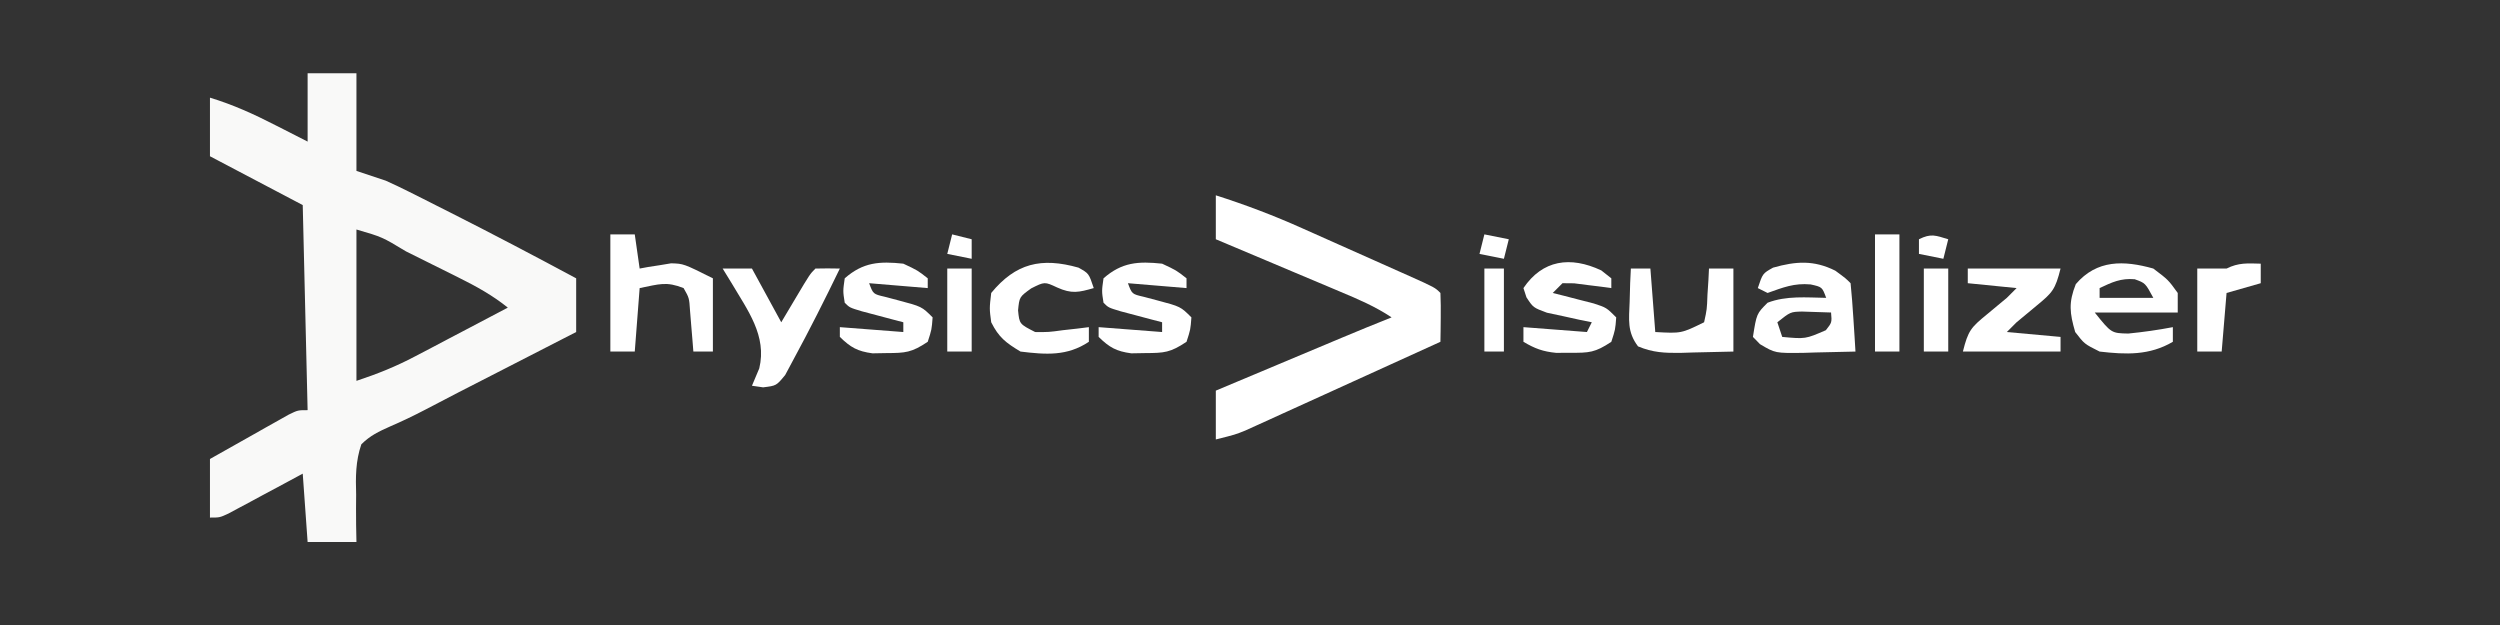 <?xml version="1.0" encoding="UTF-8"?>
<svg version="1.1" xmlns="http://www.w3.org/2000/svg" width="512" height="128">
<rect width="100%" height="100%" fill="#333333" stroke="none"/>
<path d="M0 0 C3.3 0 6.6 0 10 0 C10 6.6 10 13.2 10 20 C11.98 20.66 13.96 21.32 16 22 C17.616 22.727 19.217 23.489 20.801 24.285 C21.688 24.729 22.575 25.174 23.49 25.632 C24.421 26.104 25.353 26.576 26.312 27.062 C27.275 27.547 28.237 28.031 29.229 28.531 C37.882 32.903 46.459 37.413 55 42 C55 45.63 55 49.26 55 53 C53.987 53.519 52.974 54.038 51.93 54.573 C48.133 56.519 44.337 58.467 40.541 60.416 C38.905 61.255 37.269 62.094 35.633 62.932 C34.841 63.338 34.048 63.744 33.232 64.162 C32.451 64.562 31.669 64.963 30.864 65.375 C28.577 66.553 26.298 67.746 24.02 68.94 C21.663 70.169 19.345 71.282 16.9 72.335 C14.562 73.382 12.814 74.194 11 76 C9.82 79.469 9.827 82.676 9.938 86.312 C9.93 87.244 9.923 88.175 9.916 89.135 C9.904 91.423 9.947 93.712 10 96 C6.7 96 3.4 96 0 96 C-0.495 89.07 -0.495 89.07 -1 82 C-2.806 82.975 -2.806 82.975 -4.648 83.969 C-6.224 84.813 -7.799 85.656 -9.375 86.5 C-10.169 86.929 -10.963 87.359 -11.781 87.801 C-12.542 88.207 -13.302 88.613 -14.086 89.031 C-14.788 89.408 -15.489 89.785 -16.212 90.174 C-18 91 -18 91 -20 91 C-20 87.04 -20 83.08 -20 79 C-17.044 77.328 -14.086 75.662 -11.125 74 C-10.283 73.523 -9.441 73.046 -8.574 72.555 C-7.769 72.104 -6.963 71.652 -6.133 71.188 C-5.389 70.769 -4.646 70.35 -3.879 69.918 C-2 69 -2 69 0 69 C-0.495 48.21 -0.495 48.21 -1 27 C-7.27 23.7 -13.54 20.4 -20 17 C-20 13.04 -20 9.08 -20 5 C-15.262 6.443 -11.011 8.372 -6.625 10.625 C-5.984 10.95 -5.344 11.275 -4.684 11.609 C-3.121 12.403 -1.56 13.201 0 14 C0 9.38 0 4.76 0 0 Z M10 32 C10 42.23 10 52.46 10 63 C14.43 61.523 17.988 60.099 22.055 57.961 C23.718 57.091 23.718 57.091 25.414 56.203 C26.556 55.6 27.698 54.997 28.875 54.375 C30.04 53.764 31.206 53.153 32.406 52.523 C35.273 51.02 38.137 49.512 41 48 C37.845 45.464 34.576 43.666 30.957 41.863 C29.224 40.998 29.224 40.998 27.455 40.115 C26.858 39.82 26.26 39.524 25.645 39.219 C23.806 38.309 21.97 37.392 20.135 36.475 C15.271 33.536 15.271 33.536 10 32 Z " fill="#F9F9F8" transform="translate(63,15)"/>
<path d="M0 0 C6.08 1.945 11.898 4.144 17.719 6.758 C18.503 7.106 19.287 7.455 20.094 7.814 C21.732 8.543 23.369 9.274 25.005 10.007 C27.519 11.134 30.037 12.253 32.555 13.371 C34.151 14.083 35.748 14.795 37.344 15.508 C38.098 15.843 38.852 16.179 39.629 16.524 C44.884 18.884 44.884 18.884 46 20 C46.072 21.686 46.084 23.375 46.062 25.062 C46.053 25.982 46.044 26.901 46.035 27.848 C46.024 28.558 46.012 29.268 46 30 C40.094 32.692 34.186 35.379 28.275 38.063 C26.265 38.976 24.255 39.891 22.246 40.807 C19.358 42.123 16.468 43.435 13.578 44.746 C12.231 45.362 12.231 45.362 10.857 45.99 C10.016 46.37 9.176 46.75 8.31 47.142 C7.572 47.478 6.835 47.813 6.076 48.158 C4 49 4 49 0 50 C0 46.7 0 43.4 0 40 C4.323 38.185 8.646 36.37 12.97 34.556 C14.439 33.939 15.909 33.322 17.378 32.705 C19.495 31.816 21.613 30.927 23.73 30.039 C24.383 29.765 25.035 29.491 25.707 29.209 C29.126 27.775 32.553 26.365 36 25 C32.654 22.769 29.178 21.288 25.488 19.742 C24.76 19.434 24.032 19.126 23.282 18.809 C20.96 17.828 18.636 16.852 16.312 15.875 C14.736 15.21 13.16 14.545 11.584 13.879 C7.724 12.249 3.862 10.624 0 9 C0 6.03 0 3.06 0 0 Z " fill="#FFFFFF" transform="translate(249,40)"/>
<path d="M0 0 C1.65 0 3.3 0 5 0 C5.33 2.31 5.66 4.62 6 7 C6.58 6.893 7.16 6.786 7.758 6.676 C8.93 6.496 8.93 6.496 10.125 6.312 C10.891 6.185 11.656 6.057 12.445 5.926 C15 6 15 6 21 9 C21 13.95 21 18.9 21 24 C19.68 24 18.36 24 17 24 C16.939 23.229 16.879 22.458 16.816 21.664 C16.691 20.16 16.691 20.16 16.562 18.625 C16.481 17.627 16.4 16.63 16.316 15.602 C16.15 13.021 16.15 13.021 15 11 C11.446 9.604 10.072 10.186 6 11 C5.67 15.29 5.34 19.58 5 24 C3.35 24 1.7 24 0 24 C0 16.08 0 8.16 0 0 Z " fill="#FFFFFF" transform="translate(125,48)"/>
<path d="M0 0 C3.062 2.312 3.062 2.312 5 5 C5 6.32 5 7.64 5 9 C-0.61 9 -6.22 9 -12 9 C-8.596 13.239 -8.596 13.239 -5.125 13.312 C-2.048 13.005 0.963 12.579 4 12 C4 12.99 4 13.98 4 15 C-0.783 17.814 -5.6 17.632 -11 17 C-14.125 15.438 -14.125 15.438 -16 13 C-17.131 9.111 -17.386 6.966 -15.875 3.188 C-11.569 -1.836 -6.039 -1.704 0 0 Z M-11 4 C-11 4.66 -11 5.32 -11 6 C-7.37 6 -3.74 6 0 6 C-1.635 2.97 -1.635 2.97 -3.812 2.188 C-6.65 1.944 -8.455 2.798 -11 4 Z " fill="#FFFFFF" transform="translate(441,55)"/>
<path d="M0 0 C2.125 1.562 2.125 1.562 3.125 2.562 C3.36 4.912 3.539 7.268 3.688 9.625 C3.813 11.561 3.813 11.561 3.941 13.535 C4.002 14.534 4.063 15.533 4.125 16.562 C1.374 16.644 -1.374 16.703 -4.125 16.75 C-4.902 16.775 -5.68 16.8 -6.48 16.826 C-12.305 16.901 -12.305 16.901 -15.422 15.051 C-16.141 14.314 -16.141 14.314 -16.875 13.562 C-16.125 8.812 -16.125 8.812 -13.875 6.562 C-10.034 5.085 -5.922 5.495 -1.875 5.562 C-2.695 3.339 -2.695 3.339 -5.062 2.812 C-8.453 2.511 -10.698 3.433 -13.875 4.562 C-14.535 4.232 -15.195 3.902 -15.875 3.562 C-14.875 0.562 -14.875 0.562 -12.75 -0.625 C-8.073 -1.947 -4.405 -2.202 0 0 Z M-11.875 10.562 C-11.545 11.553 -11.215 12.543 -10.875 13.562 C-6.129 14.002 -6.129 14.002 -1.938 12.188 C-0.693 10.607 -0.693 10.607 -0.875 8.562 C-2.762 8.501 -2.762 8.501 -4.688 8.438 C-5.395 8.414 -6.103 8.391 -6.832 8.367 C-9.189 8.43 -9.189 8.43 -11.875 10.562 Z " fill="#FFFFFF" transform="translate(375.875,55.438)"/>
<path d="M0 0 C1.98 0 3.96 0 6 0 C7.98 3.63 9.96 7.26 12 11 C12.969 9.371 13.939 7.741 14.938 6.062 C17.875 1.125 17.875 1.125 19 0 C20.666 -0.041 22.334 -0.043 24 0 C20.943 6.315 17.785 12.583 14.438 18.75 C13.9 19.755 13.362 20.761 12.809 21.797 C11 24 11 24 8.285 24.328 C7.531 24.22 6.777 24.112 6 24 C6.495 22.824 6.99 21.649 7.5 20.438 C9.106 13.755 5.096 8.527 1.82 2.965 C1.22 1.986 0.619 1.008 0 0 Z " fill="#FFFFFF" transform="translate(148,55)"/>
<path d="M0 0 C1.32 0 2.64 0 4 0 C4.33 4.29 4.66 8.58 5 13 C10.322 13.296 10.322 13.296 15 11 C15.583 8.344 15.583 8.344 15.688 5.375 C15.753 4.372 15.819 3.369 15.887 2.336 C15.924 1.565 15.961 0.794 16 0 C17.65 0 19.3 0 21 0 C21 5.61 21 11.22 21 17 C16.916 17.093 16.916 17.093 12.75 17.188 C11.899 17.215 11.048 17.242 10.171 17.27 C6.916 17.306 4.495 17.208 1.469 15.938 C-0.786 12.963 -0.384 10.477 -0.25 6.812 C-0.214 5.54 -0.178 4.268 -0.141 2.957 C-0.094 1.981 -0.048 1.005 0 0 Z " fill="#FFFFFF" transform="translate(334,55)"/>
<path d="M0 0 C1.021 0.804 1.021 0.804 2.062 1.625 C2.062 2.285 2.062 2.945 2.062 3.625 C1.364 3.53 0.665 3.434 -0.055 3.336 C-0.965 3.225 -1.875 3.114 -2.812 3 C-3.717 2.884 -4.622 2.768 -5.555 2.648 C-6.341 2.641 -7.127 2.633 -7.938 2.625 C-8.598 3.285 -9.258 3.945 -9.938 4.625 C-8.781 4.915 -8.781 4.915 -7.602 5.211 C-6.599 5.471 -5.596 5.732 -4.562 6 C-3.565 6.255 -2.567 6.51 -1.539 6.773 C1.062 7.625 1.062 7.625 3.062 9.625 C2.875 12.125 2.875 12.125 2.062 14.625 C-1.278 16.852 -2.47 16.896 -6.375 16.875 C-7.322 16.88 -8.27 16.885 -9.246 16.891 C-11.963 16.622 -13.612 16.01 -15.938 14.625 C-15.938 13.635 -15.938 12.645 -15.938 11.625 C-11.648 11.955 -7.357 12.285 -2.938 12.625 C-2.607 11.965 -2.277 11.305 -1.938 10.625 C-2.781 10.455 -3.624 10.285 -4.492 10.109 C-5.588 9.867 -6.684 9.625 -7.812 9.375 C-9.448 9.027 -9.448 9.027 -11.117 8.672 C-13.938 7.625 -13.938 7.625 -15.32 5.516 C-15.524 4.892 -15.728 4.268 -15.938 3.625 C-12.02 -2.158 -6.346 -2.97 0 0 Z " fill="#FFFFFF" transform="translate(327.938,55.375)"/>
<path d="M0 0 C2.938 1.375 2.938 1.375 5 3 C5 3.66 5 4.32 5 5 C1.04 4.67 -2.92 4.34 -7 4 C-6.176 6.226 -6.176 6.226 -3.785 6.781 C-2.887 7.018 -1.988 7.256 -1.062 7.5 C3.783 8.783 3.783 8.783 6 11 C5.812 13.5 5.812 13.5 5 16 C1.678 18.215 0.45 18.297 -3.438 18.312 C-4.385 18.329 -5.332 18.346 -6.309 18.363 C-9.398 17.946 -10.78 17.157 -13 15 C-13 14.34 -13 13.68 -13 13 C-8.71 13.33 -4.42 13.66 0 14 C0 13.34 0 12.68 0 12 C-0.782 11.795 -1.565 11.59 -2.371 11.379 C-3.383 11.109 -4.395 10.84 -5.438 10.562 C-6.447 10.296 -7.456 10.029 -8.496 9.754 C-11 9 -11 9 -12 8 C-12.375 5.625 -12.375 5.625 -12 3 C-8.238 -0.306 -4.87 -0.522 0 0 Z " fill="#FFFFFF" transform="translate(238,54)"/>
<path d="M0 0 C2.938 1.375 2.938 1.375 5 3 C5 3.66 5 4.32 5 5 C1.04 4.67 -2.92 4.34 -7 4 C-6.176 6.226 -6.176 6.226 -3.785 6.781 C-2.887 7.018 -1.988 7.256 -1.062 7.5 C3.783 8.783 3.783 8.783 6 11 C5.812 13.5 5.812 13.5 5 16 C1.678 18.215 0.45 18.297 -3.438 18.312 C-4.385 18.329 -5.332 18.346 -6.309 18.363 C-9.398 17.946 -10.78 17.157 -13 15 C-13 14.34 -13 13.68 -13 13 C-8.71 13.33 -4.42 13.66 0 14 C0 13.34 0 12.68 0 12 C-0.782 11.795 -1.565 11.59 -2.371 11.379 C-3.383 11.109 -4.395 10.84 -5.438 10.562 C-6.447 10.296 -7.456 10.029 -8.496 9.754 C-11 9 -11 9 -12 8 C-12.375 5.625 -12.375 5.625 -12 3 C-8.238 -0.306 -4.87 -0.522 0 0 Z " fill="#FFFFFF" transform="translate(185,54)"/>
<path d="M0 0 C6.27 0 12.54 0 19 0 C17.92 4.319 17.337 4.937 14.062 7.625 C13.352 8.215 12.642 8.806 11.91 9.414 C11.28 9.937 10.649 10.461 10 11 C9.34 11.66 8.68 12.32 8 13 C11.63 13.33 15.26 13.66 19 14 C19 14.99 19 15.98 19 17 C12.4 17 5.8 17 -1 17 C0.08 12.681 0.663 12.063 3.938 9.375 C5.003 8.489 5.003 8.489 6.09 7.586 C6.72 7.063 7.351 6.539 8 6 C8.66 5.34 9.32 4.68 10 4 C6.7 3.67 3.4 3.34 0 3 C0 2.01 0 1.02 0 0 Z " fill="#FFFFFF" transform="translate(403,55)"/>
<path d="M0 0 C2.125 1.188 2.125 1.188 3.125 4.188 C0.036 5.07 -1.387 5.407 -4.375 4.062 C-6.935 2.866 -6.935 2.866 -9.688 4.25 C-12.107 5.998 -12.107 5.998 -12.375 8.75 C-12.099 11.546 -12.099 11.546 -8.875 13.188 C-6.121 13.212 -6.121 13.212 -3.188 12.812 C-2.194 12.702 -1.2 12.591 -0.176 12.477 C0.583 12.381 1.343 12.286 2.125 12.188 C2.125 13.178 2.125 14.168 2.125 15.188 C-2.324 18.153 -6.656 17.828 -11.875 17.188 C-14.877 15.386 -16.327 14.284 -17.875 11.188 C-18.25 8.375 -18.25 8.375 -17.875 5.188 C-12.862 -0.909 -7.616 -2.152 0 0 Z " fill="#FFFFFF" transform="translate(220.875,54.812)"/>
<path d="M0 0 C1.65 0 3.3 0 5 0 C5 7.92 5 15.84 5 24 C3.35 24 1.7 24 0 24 C0 16.08 0 8.16 0 0 Z " fill="#FFFFFF" transform="translate(384,48)"/>
<path d="M0 0 C0 1.32 0 2.64 0 4 C-2.31 4.66 -4.62 5.32 -7 6 C-7.33 9.96 -7.66 13.92 -8 18 C-9.65 18 -11.3 18 -13 18 C-13 12.39 -13 6.78 -13 1 C-11.02 1 -9.04 1 -7 1 C-4.537 -0.231 -2.72 -0.072 0 0 Z " fill="#FFFFFF" transform="translate(463,54)"/>
<path d="M0 0 C1.65 0 3.3 0 5 0 C5 5.61 5 11.22 5 17 C3.35 17 1.7 17 0 17 C0 11.39 0 5.78 0 0 Z " fill="#FFFFFF" transform="translate(394,55)"/>
<path d="M0 0 C1.65 0 3.3 0 5 0 C5 5.61 5 11.22 5 17 C3.35 17 1.7 17 0 17 C0 11.39 0 5.78 0 0 Z " fill="#FFFFFF" transform="translate(194,55)"/>
<path d="M0 0 C1.32 0 2.64 0 4 0 C4 5.61 4 11.22 4 17 C2.68 17 1.36 17 0 17 C0 11.39 0 5.78 0 0 Z " fill="#FFFFFF" transform="translate(304,55)"/>
<path d="M0 0 C1.65 0.33 3.3 0.66 5 1 C4.67 2.32 4.34 3.64 4 5 C2.35 4.67 0.7 4.34 -1 4 C-0.67 2.68 -0.34 1.36 0 0 Z " fill="#FFFFFF" transform="translate(304,48)"/>
<path d="M0 0 C-0.33 1.32 -0.66 2.64 -1 4 C-2.65 3.67 -4.3 3.34 -6 3 C-6 2.01 -6 1.02 -6 0 C-3.509 -1.245 -2.589 -0.777 0 0 Z " fill="#FFFFFF" transform="translate(399,49)"/>
<path d="M0 0 C1.98 0.495 1.98 0.495 4 1 C4 2.32 4 3.64 4 5 C2.35 4.67 0.7 4.34 -1 4 C-0.67 2.68 -0.34 1.36 0 0 Z " fill="#FFFFFF" transform="translate(195,48)"/>
</svg>
